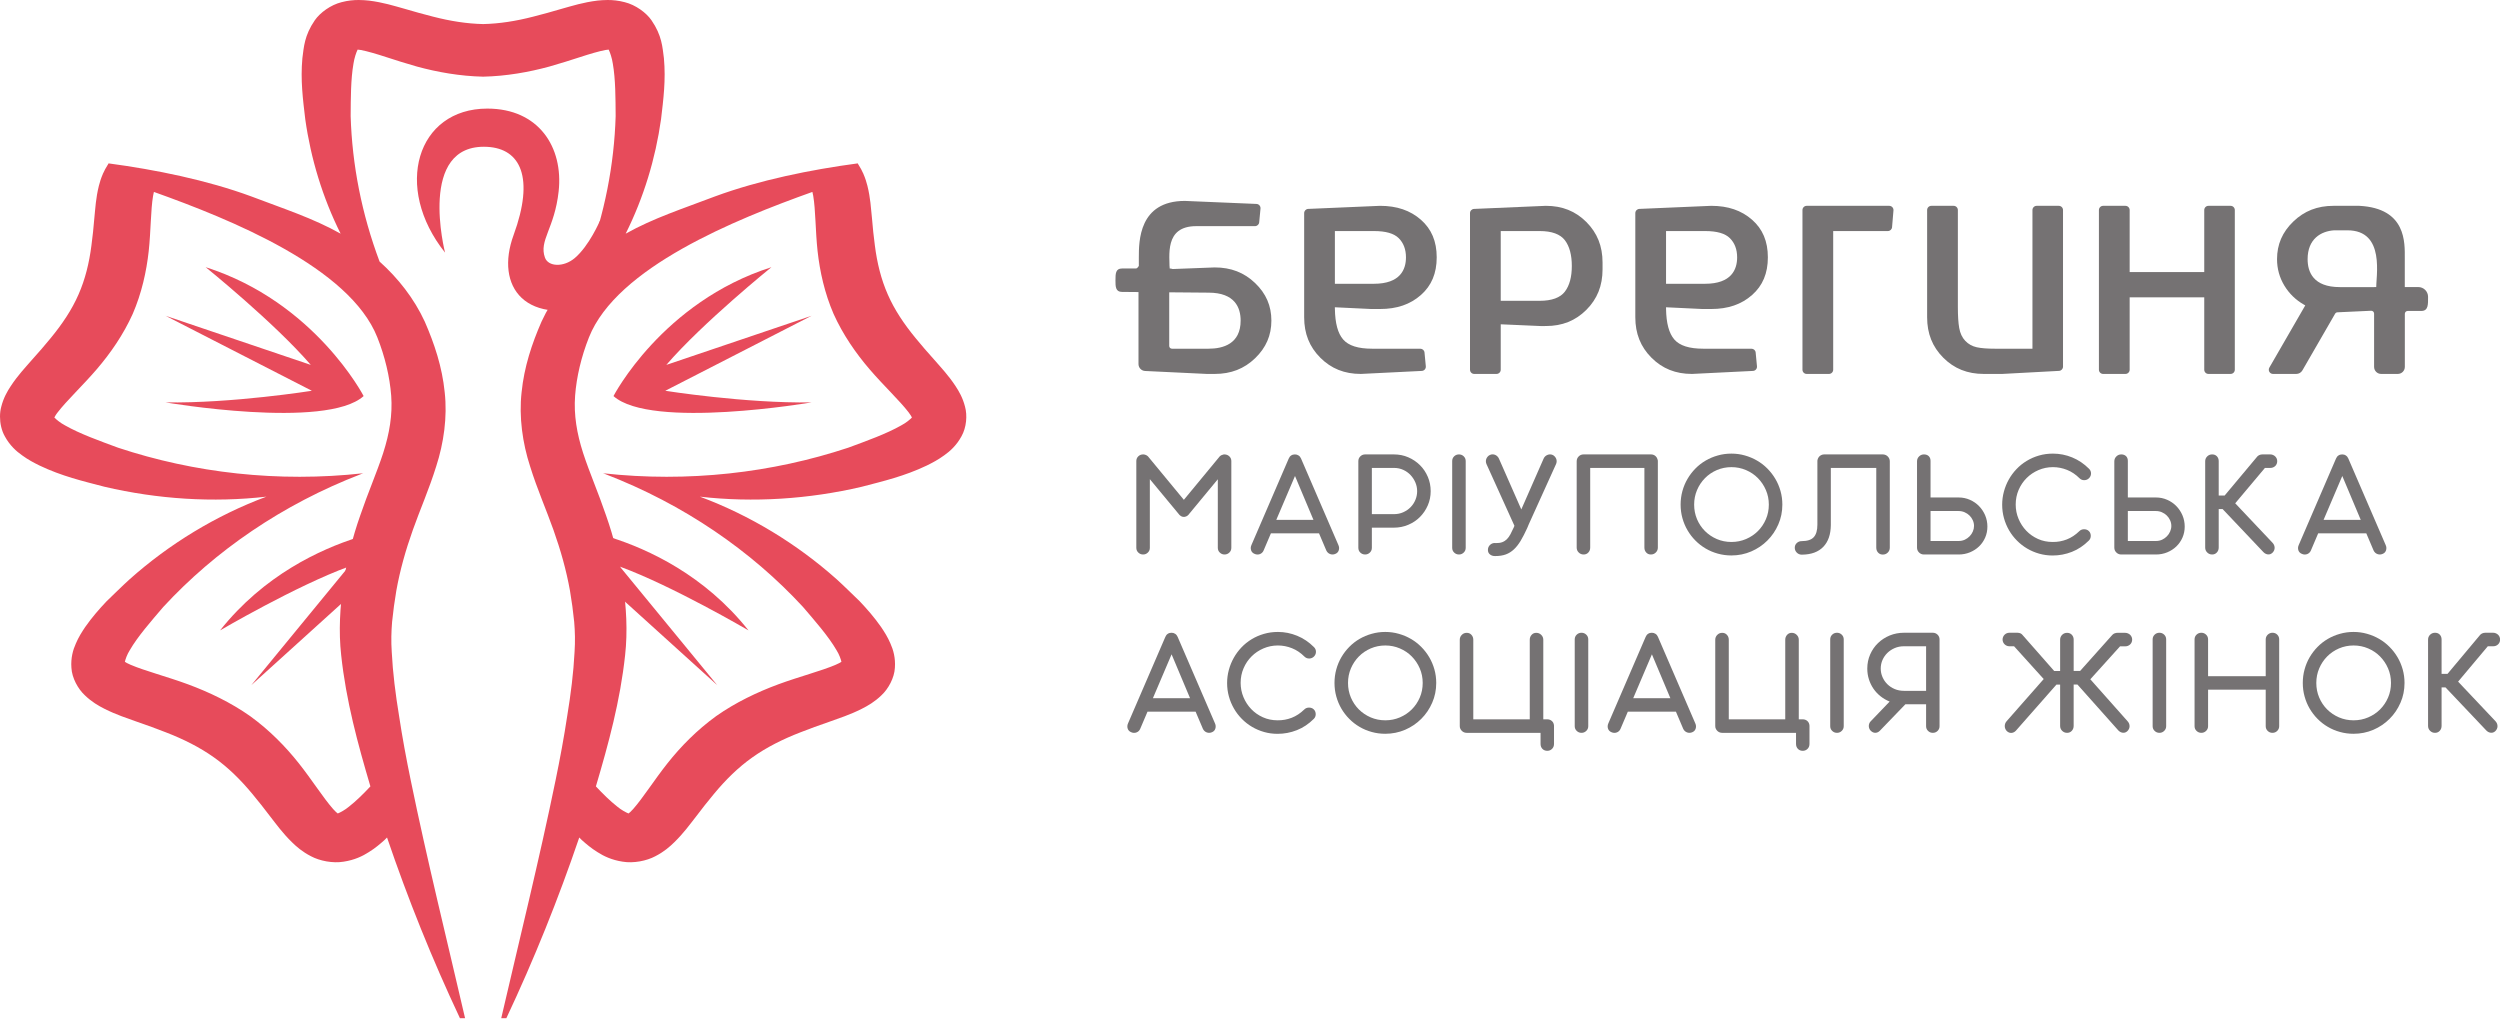 <svg width="199" height="82" viewBox="0 0 199 82" fill="none" xmlns="http://www.w3.org/2000/svg">
<g clip-path="url(#clip0_168_1153)">
<path d="M91.528 38.142V43.608C91.528 43.757 91.475 43.883 91.369 43.984C91.263 44.087 91.138 44.138 90.992 44.138C90.843 44.138 90.715 44.087 90.61 43.984C90.504 43.883 90.451 43.757 90.451 43.608V36.7C90.451 36.549 90.504 36.425 90.61 36.322C90.715 36.221 90.843 36.171 90.992 36.171H91.011C91.152 36.179 91.274 36.23 91.378 36.326L94.235 39.786L97.093 36.326C97.181 36.246 97.279 36.198 97.392 36.177C97.4 36.177 97.411 36.175 97.423 36.173C97.435 36.171 97.445 36.171 97.454 36.171C97.492 36.171 97.52 36.173 97.541 36.177C97.673 36.194 97.786 36.251 97.877 36.347C97.969 36.446 98.014 36.562 98.014 36.7V43.608C98.014 43.757 97.962 43.883 97.855 43.984C97.749 44.087 97.622 44.138 97.473 44.138C97.328 44.138 97.202 44.087 97.096 43.984C96.99 43.883 96.938 43.757 96.938 43.608V38.149L94.646 40.92L94.597 40.983C94.535 41.044 94.476 41.086 94.422 41.106C94.252 41.18 94.092 41.159 93.943 41.037L93.887 40.989L91.528 38.142H91.528Z" fill="#757273"/>
<path d="M101.593 41.38H104.55L103.082 37.888L101.593 41.38ZM104.993 42.452H101.165L100.585 43.814C100.556 43.886 100.516 43.944 100.463 43.995C100.412 44.045 100.353 44.081 100.287 44.107C100.22 44.132 100.15 44.142 100.078 44.14C100.005 44.138 99.934 44.121 99.863 44.087C99.722 44.031 99.63 43.934 99.586 43.799C99.543 43.663 99.552 43.526 99.614 43.386L102.583 36.501C102.629 36.392 102.694 36.309 102.779 36.255C102.864 36.198 102.963 36.171 103.076 36.171C103.183 36.171 103.279 36.198 103.364 36.255C103.45 36.309 103.515 36.389 103.561 36.495L106.536 43.386C106.599 43.522 106.609 43.659 106.568 43.795C106.526 43.932 106.437 44.031 106.299 44.087C106.159 44.15 106.019 44.155 105.88 44.104C105.74 44.052 105.638 43.955 105.572 43.814L104.993 42.452H104.993Z" fill="#757273"/>
<path d="M109.2 37.247V40.926H110.962C111.228 40.926 111.474 40.875 111.7 40.774C111.926 40.672 112.122 40.537 112.286 40.369C112.45 40.201 112.577 40.007 112.668 39.786C112.759 39.568 112.805 39.336 112.805 39.097C112.805 38.859 112.759 38.63 112.665 38.407C112.571 38.187 112.444 37.989 112.282 37.817C112.121 37.644 111.927 37.506 111.703 37.403C111.479 37.3 111.237 37.247 110.975 37.247H109.2V37.247ZM110.95 36.171C111.361 36.171 111.744 36.246 112.098 36.4C112.454 36.553 112.764 36.763 113.029 37.026C113.295 37.289 113.503 37.6 113.655 37.958C113.807 38.312 113.882 38.693 113.882 39.097C113.882 39.498 113.805 39.877 113.652 40.228C113.499 40.581 113.289 40.89 113.026 41.153C112.763 41.418 112.453 41.624 112.095 41.775C111.739 41.926 111.356 42.002 110.95 42.002H109.2V43.608C109.2 43.757 109.148 43.883 109.042 43.984C108.937 44.087 108.811 44.138 108.665 44.138C108.591 44.138 108.52 44.125 108.454 44.098C108.387 44.071 108.329 44.033 108.28 43.984C108.229 43.938 108.191 43.881 108.164 43.818C108.138 43.753 108.124 43.684 108.124 43.608V36.705C108.124 36.555 108.177 36.429 108.283 36.326C108.388 36.223 108.516 36.171 108.665 36.171H110.95Z" fill="#757273"/>
<path d="M116.67 43.608C116.67 43.757 116.617 43.883 116.511 43.984C116.406 44.087 116.28 44.138 116.135 44.138C115.985 44.138 115.857 44.087 115.752 43.984C115.646 43.883 115.594 43.757 115.594 43.608V36.7C115.594 36.549 115.646 36.425 115.752 36.322C115.857 36.221 115.985 36.171 116.135 36.171C116.28 36.171 116.406 36.221 116.511 36.322C116.617 36.425 116.67 36.549 116.67 36.7V43.608Z" fill="#757273"/>
<path d="M121.096 40.551L122.871 36.507C122.932 36.371 123.031 36.272 123.169 36.215C123.306 36.156 123.442 36.154 123.58 36.209C123.646 36.236 123.704 36.278 123.753 36.333C123.804 36.387 123.842 36.446 123.869 36.509C123.897 36.574 123.91 36.642 123.91 36.715C123.91 36.787 123.895 36.861 123.866 36.93L121.687 41.742L121.563 42.04C121.384 42.431 121.212 42.765 121.046 43.043C120.88 43.32 120.701 43.55 120.507 43.73C120.314 43.911 120.1 44.045 119.863 44.132C119.627 44.218 119.349 44.262 119.03 44.262H118.986C118.836 44.262 118.708 44.218 118.6 44.132C118.491 44.045 118.438 43.926 118.438 43.776C118.438 43.618 118.491 43.489 118.6 43.381C118.708 43.276 118.836 43.223 118.986 43.223C119.015 43.223 119.037 43.226 119.054 43.23C119.262 43.234 119.435 43.209 119.577 43.158C119.718 43.106 119.84 43.028 119.944 42.925C120.048 42.82 120.143 42.69 120.228 42.532C120.312 42.374 120.402 42.189 120.498 41.979L120.549 41.853L118.319 36.93C118.291 36.861 118.276 36.787 118.276 36.715C118.276 36.642 118.29 36.574 118.316 36.509C118.343 36.446 118.382 36.388 118.431 36.333C118.481 36.278 118.542 36.236 118.612 36.209C118.679 36.179 118.748 36.164 118.82 36.166C118.893 36.169 118.96 36.183 119.023 36.211C119.085 36.238 119.142 36.278 119.194 36.329C119.246 36.381 119.286 36.44 119.316 36.507L121.096 40.552L121.096 40.551Z" fill="#757273"/>
<path d="M131.965 43.589C131.965 43.742 131.911 43.873 131.803 43.978C131.695 44.086 131.564 44.138 131.411 44.138C131.258 44.138 131.132 44.086 131.038 43.978C130.942 43.873 130.894 43.742 130.894 43.589V37.247H126.58V43.589C126.58 43.742 126.532 43.873 126.434 43.978C126.336 44.086 126.211 44.138 126.058 44.138C125.904 44.138 125.773 44.086 125.665 43.978C125.557 43.873 125.504 43.742 125.504 43.589V36.724C125.504 36.57 125.556 36.44 125.662 36.333C125.767 36.225 125.898 36.171 126.051 36.171H131.417C131.537 36.171 131.643 36.204 131.735 36.269C131.826 36.337 131.89 36.423 131.927 36.532L131.946 36.593L131.959 36.637C131.959 36.646 131.96 36.656 131.962 36.669C131.964 36.681 131.965 36.694 131.965 36.705V43.589V43.589Z" fill="#757273"/>
<path d="M137.823 37.184C137.408 37.184 137.02 37.264 136.658 37.419C136.298 37.575 135.984 37.787 135.716 38.06C135.449 38.332 135.237 38.647 135.084 39.009C134.931 39.37 134.854 39.755 134.854 40.167C134.854 40.581 134.931 40.97 135.084 41.331C135.237 41.691 135.449 42.006 135.716 42.273C135.984 42.54 136.298 42.753 136.658 42.908C137.02 43.063 137.408 43.141 137.823 43.141C138.234 43.141 138.621 43.063 138.984 42.908C139.348 42.752 139.663 42.54 139.931 42.273C140.198 42.006 140.41 41.691 140.565 41.331C140.721 40.97 140.799 40.581 140.799 40.167C140.799 39.755 140.721 39.37 140.565 39.009C140.41 38.647 140.198 38.332 139.931 38.06C139.663 37.787 139.348 37.575 138.984 37.419C138.621 37.264 138.234 37.184 137.823 37.184ZM137.817 36.108C138.19 36.108 138.55 36.156 138.894 36.255C139.238 36.352 139.561 36.488 139.861 36.663C140.163 36.837 140.436 37.047 140.684 37.298C140.93 37.546 141.142 37.821 141.318 38.119C141.495 38.418 141.631 38.739 141.729 39.086C141.827 39.433 141.875 39.793 141.875 40.167C141.875 40.726 141.769 41.252 141.555 41.741C141.342 42.231 141.051 42.66 140.684 43.026C140.316 43.394 139.886 43.684 139.395 43.896C138.903 44.107 138.377 44.214 137.817 44.214C137.444 44.214 137.083 44.165 136.737 44.069C136.39 43.974 136.068 43.837 135.769 43.661C135.47 43.486 135.198 43.274 134.953 43.026C134.709 42.78 134.499 42.507 134.325 42.208C134.151 41.91 134.016 41.588 133.92 41.243C133.825 40.899 133.777 40.541 133.777 40.167C133.777 39.793 133.825 39.433 133.92 39.086C134.016 38.739 134.151 38.418 134.325 38.12C134.5 37.821 134.709 37.546 134.953 37.298C135.198 37.047 135.47 36.837 135.769 36.663C136.068 36.488 136.39 36.352 136.737 36.255C137.083 36.156 137.444 36.108 137.817 36.108L137.817 36.108Z" fill="#757273"/>
<path d="M142.864 43.602C142.864 43.448 142.918 43.322 143.026 43.223C143.134 43.123 143.263 43.074 143.412 43.074C143.861 43.074 144.182 42.969 144.374 42.759C144.567 42.549 144.664 42.218 144.664 41.767V36.711C144.664 36.671 144.666 36.642 144.67 36.624C144.67 36.62 144.671 36.619 144.673 36.619C144.675 36.619 144.676 36.616 144.676 36.612C144.68 36.591 144.684 36.574 144.688 36.559C144.692 36.545 144.698 36.528 144.707 36.507C144.716 36.482 144.724 36.465 144.732 36.456C144.732 36.453 144.733 36.45 144.736 36.448C144.738 36.446 144.739 36.442 144.739 36.438C144.784 36.36 144.846 36.297 144.925 36.248C145.003 36.2 145.091 36.175 145.186 36.171H149.874C149.903 36.171 149.926 36.173 149.943 36.177C150.079 36.194 150.195 36.253 150.288 36.358C150.381 36.461 150.428 36.583 150.428 36.724V43.589C150.428 43.747 150.374 43.879 150.267 43.984C150.158 44.091 150.028 44.144 149.874 44.144C149.716 44.144 149.59 44.092 149.494 43.984C149.398 43.879 149.351 43.747 149.351 43.589V37.247H145.734V41.804C145.725 42.547 145.526 43.12 145.134 43.528C144.742 43.934 144.18 44.142 143.45 44.15H143.412C143.263 44.15 143.134 44.096 143.026 43.989C142.918 43.881 142.864 43.751 142.864 43.602H142.864Z" fill="#757273"/>
<path d="M153.671 40.678V43.062H155.925C156.095 43.062 156.254 43.026 156.401 42.959C156.548 42.889 156.676 42.799 156.783 42.687C156.892 42.576 156.977 42.448 157.039 42.305C157.101 42.162 157.132 42.015 157.132 41.865C157.132 41.708 157.1 41.559 157.036 41.415C156.972 41.27 156.883 41.144 156.772 41.035C156.66 40.926 156.529 40.838 156.379 40.774C156.23 40.709 156.072 40.678 155.906 40.678H153.671ZM153.149 44.138C152.995 44.138 152.864 44.086 152.756 43.978C152.648 43.873 152.595 43.742 152.595 43.589V36.724C152.595 36.57 152.648 36.44 152.756 36.333C152.864 36.225 152.995 36.171 153.149 36.171C153.306 36.171 153.433 36.217 153.528 36.309C153.624 36.404 153.671 36.53 153.671 36.688V39.599H155.912C156.227 39.599 156.525 39.662 156.802 39.784C157.081 39.906 157.324 40.072 157.531 40.285C157.738 40.497 157.901 40.743 158.02 41.023C158.137 41.302 158.197 41.6 158.197 41.916C158.197 42.231 158.137 42.523 158.02 42.792C157.901 43.063 157.738 43.297 157.531 43.497C157.324 43.696 157.081 43.852 156.802 43.967C156.525 44.081 156.227 44.138 155.912 44.138H153.149Z" fill="#757273"/>
<path d="M166.289 37.316C166.393 37.419 166.445 37.543 166.445 37.686C166.445 37.829 166.393 37.956 166.289 38.062C166.185 38.166 166.059 38.22 165.91 38.222C165.76 38.225 165.633 38.172 165.529 38.069C165.231 37.77 164.899 37.548 164.537 37.403C164.173 37.258 163.799 37.184 163.413 37.184C163.006 37.184 162.622 37.264 162.261 37.419C161.901 37.575 161.586 37.785 161.318 38.054C161.05 38.321 160.839 38.634 160.683 38.996C160.528 39.357 160.45 39.746 160.45 40.16C160.45 40.558 160.524 40.938 160.674 41.296C160.823 41.655 161.029 41.972 161.291 42.246C161.552 42.519 161.862 42.738 162.221 42.9C162.58 43.062 162.971 43.141 163.394 43.141C163.784 43.146 164.158 43.078 164.515 42.939C164.872 42.801 165.206 42.58 165.518 42.277C165.567 42.227 165.625 42.189 165.691 42.164C165.758 42.139 165.825 42.128 165.894 42.128C165.962 42.128 166.029 42.139 166.096 42.162C166.162 42.185 166.221 42.221 166.27 42.271C166.324 42.319 166.364 42.378 166.389 42.447C166.413 42.517 166.426 42.584 166.426 42.654C166.426 42.721 166.413 42.788 166.389 42.853C166.364 42.916 166.327 42.973 166.276 43.024C165.87 43.429 165.42 43.732 164.926 43.926C164.432 44.121 163.92 44.218 163.388 44.218C163.019 44.218 162.663 44.169 162.321 44.073C161.978 43.976 161.659 43.839 161.363 43.665C161.065 43.49 160.795 43.28 160.55 43.032C160.305 42.786 160.095 42.513 159.921 42.212C159.747 41.91 159.611 41.588 159.517 41.247C159.421 40.905 159.373 40.545 159.373 40.173C159.373 39.816 159.419 39.469 159.511 39.13C159.602 38.792 159.731 38.472 159.899 38.172C160.067 37.871 160.271 37.594 160.512 37.342C160.753 37.087 161.024 36.869 161.325 36.688C161.625 36.505 161.951 36.362 162.302 36.261C162.652 36.158 163.025 36.108 163.419 36.108C163.942 36.108 164.451 36.208 164.945 36.41C165.439 36.612 165.887 36.913 166.289 37.316L166.289 37.316Z" fill="#757273"/>
<path d="M169.376 40.678V43.062H171.63C171.8 43.062 171.959 43.026 172.106 42.959C172.253 42.889 172.382 42.799 172.489 42.687C172.597 42.576 172.682 42.448 172.744 42.305C172.806 42.162 172.838 42.015 172.838 41.865C172.838 41.708 172.805 41.559 172.741 41.415C172.677 41.27 172.588 41.144 172.477 41.035C172.365 40.926 172.234 40.838 172.084 40.774C171.935 40.709 171.777 40.678 171.611 40.678H169.376ZM168.854 44.138C168.7 44.138 168.569 44.086 168.462 43.978C168.353 43.873 168.3 43.742 168.3 43.589V36.724C168.3 36.57 168.353 36.44 168.462 36.333C168.569 36.225 168.7 36.171 168.854 36.171C169.011 36.171 169.137 36.217 169.233 36.309C169.329 36.404 169.376 36.53 169.376 36.688V39.599H171.617C171.933 39.599 172.23 39.662 172.508 39.784C172.786 39.906 173.029 40.072 173.236 40.285C173.443 40.497 173.606 40.743 173.725 41.023C173.843 41.302 173.903 41.6 173.903 41.916C173.903 42.231 173.843 42.523 173.725 42.792C173.606 43.063 173.443 43.297 173.236 43.497C173.029 43.696 172.786 43.852 172.508 43.967C172.23 44.081 171.933 44.138 171.617 44.138H168.854Z" fill="#757273"/>
<path d="M176.609 39.444H177.082L179.691 36.326C179.749 36.276 179.8 36.24 179.847 36.221C179.925 36.187 180.005 36.171 180.083 36.171H180.718C180.793 36.171 180.863 36.185 180.929 36.215C180.996 36.242 181.054 36.282 181.104 36.328C181.153 36.377 181.193 36.434 181.223 36.496C181.251 36.562 181.266 36.631 181.266 36.705C181.266 36.864 181.213 36.993 181.107 37.096C181.001 37.196 180.871 37.247 180.718 37.247H180.288L177.923 40.062L180.899 43.211C180.952 43.268 180.992 43.333 181.02 43.4C181.047 43.469 181.061 43.539 181.061 43.608C181.061 43.679 181.046 43.747 181.017 43.814C180.988 43.881 180.946 43.94 180.893 43.995C180.784 44.098 180.664 44.144 180.531 44.132C180.399 44.119 180.277 44.06 180.17 43.951L176.92 40.522H176.609V43.583C176.609 43.739 176.561 43.869 176.463 43.976C176.365 44.083 176.24 44.138 176.087 44.138C175.933 44.138 175.802 44.086 175.695 43.978C175.587 43.873 175.533 43.743 175.533 43.589V36.717C175.533 36.564 175.587 36.436 175.695 36.329C175.802 36.223 175.933 36.171 176.087 36.171C176.245 36.171 176.371 36.221 176.466 36.322C176.562 36.425 176.609 36.551 176.609 36.705V39.444L176.609 39.444Z" fill="#757273"/>
<path d="M184.957 41.38H187.914L186.446 37.888L184.957 41.38ZM188.357 42.452H184.528L183.949 43.814C183.92 43.886 183.88 43.944 183.827 43.995C183.776 44.045 183.717 44.081 183.651 44.107C183.584 44.132 183.514 44.142 183.442 44.14C183.369 44.138 183.297 44.121 183.227 44.087C183.086 44.031 182.994 43.934 182.949 43.799C182.907 43.663 182.916 43.526 182.978 43.386L185.947 36.501C185.993 36.392 186.058 36.309 186.143 36.255C186.228 36.198 186.327 36.171 186.439 36.171C186.547 36.171 186.644 36.198 186.728 36.255C186.813 36.309 186.879 36.389 186.925 36.495L189.9 43.386C189.963 43.522 189.972 43.659 189.932 43.795C189.89 43.932 189.801 44.031 189.663 44.087C189.523 44.15 189.383 44.155 189.244 44.104C189.104 44.052 189.002 43.955 188.936 43.814L188.357 42.452H188.357Z" fill="#757273"/>
<path d="M91.771 55.576H94.728L93.259 52.084L91.771 55.576ZM95.17 56.648H91.342L90.762 58.01C90.733 58.082 90.693 58.14 90.641 58.191C90.589 58.241 90.53 58.277 90.464 58.302C90.397 58.327 90.327 58.338 90.255 58.336C90.182 58.334 90.111 58.317 90.04 58.283C89.899 58.226 89.807 58.13 89.763 57.995C89.72 57.859 89.729 57.722 89.791 57.581L92.761 50.697C92.806 50.587 92.871 50.505 92.956 50.451C93.041 50.394 93.14 50.367 93.253 50.367C93.36 50.367 93.457 50.394 93.542 50.451C93.627 50.505 93.692 50.585 93.738 50.69L96.713 57.581C96.776 57.718 96.785 57.855 96.744 57.991C96.704 58.128 96.614 58.226 96.477 58.283C96.336 58.346 96.196 58.35 96.057 58.3C95.918 58.247 95.815 58.151 95.749 58.01L95.17 56.648H95.17Z" fill="#757273"/>
<path d="M104.594 51.512C104.698 51.615 104.75 51.739 104.75 51.882C104.75 52.025 104.698 52.151 104.594 52.258C104.49 52.361 104.364 52.416 104.215 52.418C104.065 52.42 103.938 52.368 103.834 52.265C103.536 51.966 103.205 51.743 102.842 51.598C102.478 51.453 102.104 51.38 101.718 51.38C101.312 51.38 100.928 51.46 100.566 51.615C100.206 51.771 99.891 51.981 99.624 52.25C99.355 52.517 99.144 52.83 98.989 53.192C98.833 53.553 98.755 53.942 98.755 54.356C98.755 54.754 98.83 55.134 98.979 55.492C99.128 55.851 99.334 56.168 99.596 56.442C99.857 56.715 100.167 56.934 100.526 57.095C100.885 57.257 101.276 57.337 101.699 57.337C102.089 57.341 102.464 57.274 102.82 57.135C103.177 56.996 103.511 56.776 103.823 56.473C103.872 56.423 103.93 56.385 103.996 56.36C104.064 56.334 104.131 56.324 104.199 56.324C104.268 56.324 104.335 56.334 104.401 56.358C104.467 56.381 104.526 56.416 104.575 56.467C104.629 56.515 104.669 56.574 104.694 56.644C104.719 56.713 104.731 56.78 104.731 56.849C104.731 56.917 104.719 56.984 104.694 57.049C104.669 57.112 104.632 57.169 104.582 57.219C104.175 57.625 103.725 57.928 103.231 58.121C102.737 58.317 102.225 58.413 101.693 58.413C101.324 58.413 100.968 58.365 100.626 58.268C100.284 58.172 99.964 58.035 99.668 57.861C99.37 57.686 99.1 57.476 98.855 57.228C98.61 56.982 98.4 56.708 98.227 56.408C98.052 56.105 97.916 55.784 97.822 55.443C97.726 55.1 97.678 54.741 97.678 54.369C97.678 54.012 97.724 53.665 97.816 53.326C97.907 52.988 98.037 52.668 98.205 52.368C98.373 52.067 98.577 51.79 98.817 51.537C99.058 51.283 99.329 51.064 99.63 50.883C99.93 50.701 100.256 50.558 100.607 50.457C100.958 50.354 101.331 50.303 101.725 50.303C102.247 50.303 102.756 50.404 103.25 50.606C103.744 50.808 104.192 51.109 104.594 51.512L104.594 51.512Z" fill="#757273"/>
<path d="M110.272 51.38C109.856 51.38 109.469 51.46 109.107 51.615C108.746 51.771 108.432 51.983 108.164 52.256C107.897 52.528 107.686 52.843 107.532 53.204C107.379 53.566 107.302 53.951 107.302 54.363C107.302 54.777 107.379 55.166 107.532 55.527C107.686 55.887 107.897 56.202 108.164 56.469C108.432 56.736 108.746 56.948 109.107 57.104C109.469 57.259 109.856 57.337 110.272 57.337C110.682 57.337 111.069 57.259 111.432 57.104C111.796 56.948 112.111 56.736 112.379 56.469C112.646 56.202 112.858 55.887 113.014 55.527C113.17 55.166 113.247 54.777 113.247 54.363C113.247 53.951 113.17 53.566 113.014 53.204C112.858 52.843 112.646 52.528 112.379 52.256C112.111 51.983 111.796 51.771 111.432 51.615C111.069 51.46 110.682 51.38 110.272 51.38ZM110.265 50.303C110.638 50.303 110.998 50.352 111.343 50.451C111.686 50.547 112.009 50.684 112.31 50.858C112.611 51.033 112.884 51.243 113.132 51.493C113.379 51.741 113.59 52.017 113.767 52.315C113.943 52.614 114.08 52.935 114.178 53.282C114.275 53.629 114.324 53.989 114.324 54.363C114.324 54.922 114.218 55.447 114.003 55.937C113.79 56.427 113.5 56.856 113.132 57.222C112.765 57.589 112.335 57.88 111.843 58.092C111.351 58.302 110.825 58.409 110.265 58.409C109.892 58.409 109.532 58.361 109.186 58.264C108.839 58.17 108.516 58.033 108.217 57.856C107.918 57.682 107.647 57.47 107.402 57.222C107.157 56.976 106.948 56.703 106.773 56.404C106.599 56.105 106.464 55.784 106.369 55.439C106.273 55.094 106.226 54.737 106.226 54.363C106.226 53.989 106.273 53.629 106.369 53.282C106.464 52.935 106.599 52.614 106.773 52.315C106.948 52.017 107.157 51.741 107.402 51.493C107.647 51.243 107.918 51.033 108.217 50.858C108.516 50.684 108.839 50.547 109.186 50.451C109.532 50.352 109.892 50.303 110.265 50.303L110.265 50.303Z" fill="#757273"/>
<path d="M117.274 57.258H121.769V50.926C121.769 50.772 121.818 50.642 121.915 50.535C122.013 50.425 122.137 50.373 122.286 50.373C122.44 50.373 122.571 50.425 122.681 50.535C122.791 50.642 122.846 50.772 122.846 50.926V57.258H123.158C123.307 57.258 123.432 57.304 123.534 57.396C123.636 57.49 123.691 57.615 123.699 57.768V59.217C123.699 59.374 123.647 59.507 123.543 59.61C123.439 59.713 123.313 59.765 123.164 59.765C123.006 59.765 122.877 59.713 122.777 59.61C122.678 59.507 122.628 59.374 122.628 59.217V58.334H116.752C116.619 58.334 116.504 58.294 116.406 58.216C116.309 58.136 116.243 58.037 116.211 57.918C116.211 57.909 116.209 57.901 116.207 57.894C116.205 57.888 116.204 57.882 116.204 57.873C116.2 57.852 116.198 57.821 116.198 57.779V50.926C116.198 50.772 116.252 50.642 116.36 50.535C116.467 50.425 116.598 50.373 116.752 50.373C116.905 50.373 117.03 50.425 117.128 50.535C117.226 50.642 117.274 50.772 117.274 50.926V57.258Z" fill="#757273"/>
<path d="M126.425 57.804C126.425 57.953 126.372 58.079 126.266 58.18C126.161 58.283 126.034 58.334 125.889 58.334C125.74 58.334 125.612 58.283 125.507 58.18C125.401 58.079 125.348 57.953 125.348 57.804V50.896C125.348 50.745 125.401 50.621 125.507 50.518C125.612 50.417 125.74 50.367 125.889 50.367C126.034 50.367 126.161 50.417 126.266 50.518C126.372 50.621 126.425 50.745 126.425 50.896V57.804Z" fill="#757273"/>
<path d="M130.004 55.576H132.961L131.492 52.084L130.004 55.576ZM133.403 56.648H129.575L128.995 58.01C128.966 58.082 128.926 58.14 128.874 58.191C128.822 58.241 128.763 58.277 128.697 58.302C128.63 58.327 128.56 58.338 128.488 58.336C128.415 58.334 128.344 58.317 128.273 58.283C128.132 58.226 128.04 58.13 127.996 57.995C127.953 57.859 127.962 57.722 128.024 57.581L130.994 50.697C131.039 50.587 131.104 50.505 131.189 50.451C131.274 50.394 131.373 50.367 131.486 50.367C131.593 50.367 131.689 50.394 131.775 50.451C131.86 50.505 131.925 50.585 131.971 50.69L134.946 57.581C135.009 57.718 135.019 57.855 134.977 57.991C134.937 58.128 134.847 58.226 134.71 58.283C134.569 58.346 134.429 58.35 134.29 58.3C134.151 58.247 134.048 58.151 133.982 58.01L133.403 56.648H133.403Z" fill="#757273"/>
<path d="M137.611 57.258H142.106V50.926C142.106 50.772 142.154 50.642 142.252 50.535C142.349 50.425 142.473 50.373 142.623 50.373C142.776 50.373 142.907 50.425 143.018 50.535C143.127 50.642 143.183 50.772 143.183 50.926V57.258H143.494C143.643 57.258 143.768 57.304 143.87 57.396C143.972 57.49 144.027 57.615 144.035 57.768V59.217C144.035 59.374 143.984 59.507 143.88 59.61C143.776 59.713 143.65 59.765 143.5 59.765C143.343 59.765 143.213 59.713 143.113 59.61C143.015 59.507 142.964 59.374 142.964 59.217V58.334H137.088C136.955 58.334 136.84 58.294 136.742 58.216C136.645 58.136 136.58 58.037 136.547 57.918C136.547 57.909 136.546 57.901 136.544 57.894C136.542 57.888 136.541 57.882 136.541 57.873C136.536 57.852 136.534 57.821 136.534 57.779V50.926C136.534 50.772 136.588 50.642 136.696 50.535C136.803 50.425 136.935 50.373 137.088 50.373C137.242 50.373 137.367 50.425 137.465 50.535C137.562 50.642 137.611 50.772 137.611 50.926V57.258Z" fill="#757273"/>
<path d="M146.761 57.804C146.761 57.953 146.708 58.079 146.602 58.18C146.497 58.283 146.371 58.334 146.226 58.334C146.076 58.334 145.948 58.283 145.843 58.18C145.737 58.079 145.685 57.953 145.685 57.804V50.896C145.685 50.745 145.737 50.621 145.843 50.518C145.948 50.417 146.077 50.367 146.226 50.367C146.371 50.367 146.497 50.417 146.602 50.518C146.708 50.621 146.761 50.745 146.761 50.896V57.804Z" fill="#757273"/>
<path d="M149.706 53.217C149.706 53.455 149.753 53.68 149.846 53.896C149.94 54.11 150.069 54.3 150.233 54.462C150.397 54.623 150.591 54.752 150.817 54.848C151.043 54.943 151.291 54.991 151.562 54.991H153.317V51.443H151.543C151.285 51.443 151.044 51.491 150.821 51.586C150.597 51.682 150.401 51.811 150.236 51.972C150.07 52.134 149.94 52.322 149.846 52.536C149.753 52.748 149.706 52.977 149.706 53.217V53.217ZM153.317 56.061H151.668L149.632 58.172C149.528 58.275 149.411 58.329 149.28 58.331C149.149 58.334 149.03 58.281 148.922 58.178C148.868 58.128 148.828 58.071 148.801 58.004C148.774 57.938 148.759 57.869 148.757 57.802C148.755 57.732 148.767 57.665 148.792 57.596C148.816 57.528 148.856 57.465 148.91 57.413L150.416 55.844C150.155 55.739 149.915 55.601 149.694 55.426C149.474 55.252 149.286 55.052 149.13 54.825C148.975 54.6 148.854 54.35 148.767 54.079C148.679 53.807 148.636 53.52 148.636 53.217C148.636 52.815 148.713 52.439 148.867 52.09C149.02 51.741 149.229 51.441 149.495 51.184C149.76 50.93 150.071 50.73 150.425 50.583C150.781 50.438 151.161 50.366 151.568 50.366H153.852C154.002 50.366 154.128 50.419 154.233 50.522C154.336 50.625 154.388 50.751 154.388 50.9V57.804C154.388 57.953 154.336 58.079 154.233 58.18C154.128 58.283 154.002 58.334 153.852 58.334C153.703 58.334 153.577 58.283 153.473 58.18C153.369 58.079 153.317 57.953 153.317 57.804V56.061V56.061Z" fill="#757273"/>
<path d="M169.165 50.373C169.241 50.373 169.312 50.388 169.381 50.417C169.449 50.444 169.508 50.484 169.558 50.53C169.607 50.579 169.646 50.636 169.676 50.699C169.705 50.764 169.72 50.833 169.72 50.907C169.72 51.064 169.665 51.195 169.558 51.298C169.45 51.398 169.319 51.449 169.165 51.449H168.755L166.389 54.071L169.352 57.407C169.406 57.463 169.447 57.529 169.474 57.596C169.5 57.665 169.514 57.734 169.514 57.804C169.514 57.876 169.499 57.943 169.471 58.01C169.441 58.077 169.399 58.136 169.346 58.191C169.239 58.294 169.118 58.34 168.985 58.327C168.852 58.315 168.732 58.256 168.624 58.147L165.362 54.487H165.063V57.779C165.063 57.934 165.014 58.065 164.917 58.172C164.819 58.279 164.693 58.334 164.54 58.334C164.386 58.334 164.256 58.281 164.148 58.174C164.041 58.069 163.986 57.938 163.986 57.785V54.493H163.694L160.462 58.166C160.36 58.273 160.241 58.332 160.108 58.34C159.975 58.348 159.853 58.298 159.74 58.191C159.687 58.136 159.647 58.075 159.62 58.008C159.592 57.938 159.579 57.869 159.579 57.798C159.579 57.728 159.591 57.659 159.616 57.589C159.642 57.522 159.68 57.459 159.734 57.4L162.679 54.052L160.32 51.443H159.94C159.866 51.443 159.796 51.428 159.731 51.398C159.667 51.371 159.611 51.331 159.564 51.285C159.515 51.237 159.478 51.18 159.448 51.117C159.419 51.052 159.405 50.982 159.405 50.907C159.405 50.833 159.419 50.762 159.448 50.696C159.478 50.629 159.515 50.572 159.564 50.524C159.611 50.478 159.667 50.438 159.731 50.41C159.796 50.381 159.866 50.367 159.94 50.367H160.581C160.602 50.367 160.62 50.367 160.637 50.369C160.654 50.37 160.673 50.375 160.693 50.379C160.805 50.392 160.899 50.438 160.973 50.522L163.513 53.41H163.986V50.919C163.986 50.766 164.041 50.638 164.148 50.53C164.256 50.425 164.386 50.373 164.54 50.373C164.694 50.373 164.819 50.425 164.917 50.528C165.014 50.631 165.064 50.76 165.064 50.913V53.404H165.58L168.089 50.596L168.176 50.503C168.242 50.444 168.31 50.411 168.381 50.398C168.406 50.39 168.431 50.383 168.456 50.379C168.481 50.375 168.508 50.373 168.536 50.373H169.165H169.165Z" fill="#757273"/>
<path d="M172.427 57.804C172.427 57.953 172.374 58.079 172.268 58.18C172.163 58.283 172.037 58.334 171.892 58.334C171.742 58.334 171.614 58.283 171.509 58.18C171.403 58.079 171.35 57.953 171.35 57.804V50.896C171.35 50.745 171.403 50.621 171.509 50.518C171.614 50.417 171.742 50.367 171.892 50.367C172.037 50.367 172.163 50.417 172.268 50.518C172.374 50.621 172.427 50.745 172.427 50.896V57.804Z" fill="#757273"/>
<path d="M175.763 53.827H180.351V50.896C180.351 50.821 180.366 50.751 180.394 50.686C180.424 50.623 180.464 50.566 180.513 50.518C180.563 50.472 180.62 50.434 180.684 50.406C180.748 50.379 180.818 50.367 180.893 50.367C181.042 50.367 181.168 50.417 181.269 50.518C181.371 50.621 181.423 50.745 181.423 50.896V57.804C181.423 57.953 181.37 58.079 181.266 58.18C181.163 58.283 181.036 58.334 180.886 58.334C180.737 58.334 180.611 58.283 180.507 58.18C180.403 58.079 180.351 57.953 180.351 57.804V54.897H175.763V57.804C175.763 57.953 175.711 58.079 175.604 58.18C175.499 58.283 175.373 58.334 175.228 58.334C175.079 58.334 174.951 58.283 174.845 58.18C174.739 58.079 174.687 57.953 174.687 57.804V50.896C174.687 50.745 174.739 50.621 174.845 50.518C174.951 50.417 175.079 50.367 175.228 50.367C175.373 50.367 175.499 50.417 175.604 50.518C175.711 50.621 175.763 50.745 175.763 50.896V53.827Z" fill="#757273"/>
<path d="M187.348 51.38C186.933 51.38 186.545 51.46 186.183 51.615C185.823 51.771 185.508 51.983 185.24 52.256C184.973 52.528 184.762 52.843 184.609 53.204C184.455 53.566 184.378 53.951 184.378 54.363C184.378 54.777 184.455 55.166 184.609 55.527C184.762 55.887 184.973 56.202 185.24 56.469C185.508 56.736 185.823 56.948 186.183 57.104C186.545 57.259 186.933 57.337 187.348 57.337C187.759 57.337 188.146 57.259 188.508 57.104C188.872 56.948 189.187 56.736 189.455 56.469C189.722 56.202 189.934 55.887 190.09 55.527C190.246 55.166 190.323 54.777 190.323 54.363C190.323 53.951 190.246 53.566 190.09 53.204C189.934 52.843 189.722 52.528 189.455 52.256C189.187 51.983 188.872 51.771 188.508 51.615C188.146 51.46 187.759 51.38 187.348 51.38ZM187.341 50.303C187.715 50.303 188.074 50.352 188.419 50.451C188.763 50.547 189.085 50.684 189.386 50.858C189.688 51.033 189.961 51.243 190.208 51.493C190.455 51.741 190.666 52.017 190.843 52.315C191.019 52.614 191.156 52.935 191.254 53.282C191.351 53.629 191.4 53.989 191.4 54.363C191.4 54.922 191.294 55.447 191.079 55.937C190.866 56.427 190.576 56.856 190.208 57.222C189.841 57.589 189.411 57.88 188.919 58.092C188.427 58.302 187.902 58.409 187.341 58.409C186.968 58.409 186.607 58.361 186.262 58.264C185.915 58.17 185.592 58.033 185.294 57.856C184.994 57.682 184.723 57.47 184.478 57.222C184.233 56.976 184.024 56.703 183.849 56.404C183.675 56.105 183.54 55.784 183.445 55.439C183.349 55.094 183.302 54.737 183.302 54.363C183.302 53.989 183.349 53.629 183.445 53.282C183.54 52.935 183.675 52.614 183.849 52.315C184.024 52.017 184.233 51.741 184.478 51.493C184.723 51.243 184.994 51.033 185.294 50.858C185.592 50.684 185.915 50.547 186.262 50.451C186.607 50.352 186.968 50.303 187.341 50.303L187.341 50.303Z" fill="#757273"/>
<path d="M194.35 53.639H194.823L197.432 50.522C197.49 50.472 197.542 50.436 197.588 50.417C197.667 50.383 197.746 50.367 197.825 50.367H198.459C198.534 50.367 198.605 50.381 198.671 50.411C198.737 50.438 198.796 50.478 198.845 50.524C198.894 50.572 198.935 50.629 198.964 50.693C198.981 50.732 198.993 50.773 199 50.815V50.995C198.983 51.112 198.932 51.21 198.848 51.291C198.742 51.393 198.613 51.443 198.459 51.443H198.029L195.665 54.258L198.64 57.407C198.694 57.464 198.734 57.529 198.761 57.596C198.788 57.665 198.802 57.734 198.802 57.804C198.802 57.876 198.787 57.943 198.758 58.01C198.73 58.077 198.687 58.136 198.634 58.191C198.526 58.294 198.406 58.34 198.272 58.327C198.14 58.315 198.019 58.256 197.912 58.147L194.662 54.718H194.35V57.779C194.35 57.934 194.302 58.065 194.204 58.172C194.107 58.279 193.981 58.334 193.828 58.334C193.675 58.334 193.543 58.281 193.436 58.174C193.328 58.069 193.274 57.938 193.274 57.785V50.913C193.274 50.76 193.328 50.631 193.436 50.524C193.543 50.419 193.675 50.367 193.828 50.367C193.986 50.367 194.112 50.417 194.208 50.518C194.303 50.621 194.35 50.747 194.35 50.901V53.64L194.35 53.639Z" fill="#757273"/>
<path d="M99.907 22.531C99.036 21.694 97.983 21.287 96.691 21.287L93.342 21.415C93.272 21.398 93.206 21.372 93.132 21.372H93.07V21.213H90.6C90.572 21.301 90.504 21.372 90.407 21.372H89.31C88.797 21.372 88.792 21.791 88.792 22.304H88.79C88.79 22.817 88.797 23.236 89.31 23.236L96.198 23.295C98.311 23.295 98.755 24.505 98.755 25.52C98.755 27.369 97.365 27.757 96.198 27.757H93.287C93.168 27.757 93.07 27.66 93.07 27.54V22.577C93.07 22.457 92.974 22.36 92.854 22.36H90.84C90.72 22.36 90.624 22.457 90.624 22.577V28.979C90.624 29.273 90.855 29.516 91.149 29.53L96.088 29.766L96.69 29.765C97.983 29.765 99.035 29.356 99.907 28.515C100.779 27.674 101.202 26.694 101.202 25.52C101.202 24.345 100.779 23.367 99.907 22.531L99.907 22.531Z" fill="#757273"/>
<path d="M106.257 18.392H109.359C110.311 18.392 110.96 18.579 111.344 18.963C111.723 19.343 111.915 19.855 111.915 20.484C111.915 21.444 111.472 22.589 109.359 22.589H106.257V18.392V18.392ZM109.85 24.597C111.19 24.597 112.254 24.232 113.104 23.483C113.95 22.736 114.362 21.756 114.362 20.484C114.362 19.212 113.95 18.234 113.104 17.492C112.254 16.747 111.19 16.384 109.85 16.384L104.13 16.629C103.951 16.638 103.811 16.785 103.811 16.964V25.253C103.811 26.554 104.232 27.609 105.099 28.476C105.966 29.343 107.02 29.765 108.322 29.765L113.179 29.525C113.27 29.52 113.355 29.478 113.415 29.409C113.475 29.34 113.503 29.249 113.495 29.158L113.391 28.061C113.375 27.889 113.23 27.757 113.057 27.757H109.226C108.101 27.757 107.345 27.516 106.915 27.021C106.49 26.53 106.275 25.731 106.257 24.578L106.255 24.459L109.167 24.598L109.85 24.597V24.597Z" fill="#757273"/>
<path d="M93.099 21.521C93.12 20.381 92.652 18.001 95.22 18.001H99.897C100.071 18.001 100.215 17.87 100.232 17.697L100.336 16.6C100.344 16.509 100.315 16.418 100.256 16.35C100.196 16.28 100.111 16.238 100.02 16.233L94.317 15.993C90.651 15.993 90.651 19.204 90.651 20.505V21.521H93.099L93.099 21.521Z" fill="#757273"/>
<path d="M124.568 23.208V23.209C124.199 23.697 123.522 23.944 122.56 23.944H119.458V18.392H122.56C123.522 18.392 124.198 18.64 124.568 19.127C124.932 19.607 125.117 20.296 125.117 21.175C125.117 22.046 124.932 22.73 124.568 23.208ZM123.051 16.384L117.332 16.63C117.153 16.638 117.012 16.786 117.012 16.965V29.43C117.012 29.615 117.162 29.765 117.347 29.765H119.122C119.308 29.765 119.458 29.615 119.458 29.43V25.814L122.632 25.953L123.051 25.952C124.353 25.952 125.407 25.53 126.275 24.663C127.142 23.795 127.563 22.741 127.563 21.441V20.896C127.563 19.596 127.142 18.542 126.275 17.673C125.407 16.806 124.353 16.384 123.051 16.384L123.051 16.384Z" fill="#757273"/>
<path d="M132.617 18.392H135.719C136.671 18.392 137.321 18.579 137.704 18.963C138.083 19.343 138.276 19.855 138.276 20.484C138.276 21.444 137.833 22.589 135.719 22.589H132.617V18.392V18.392ZM136.211 24.597C137.551 24.597 138.615 24.232 139.465 23.483C140.311 22.736 140.722 21.756 140.722 20.484C140.722 19.213 140.311 18.234 139.465 17.492C138.615 16.747 137.551 16.384 136.211 16.384L130.49 16.629C130.312 16.638 130.171 16.785 130.171 16.964V25.253C130.171 26.554 130.592 27.608 131.459 28.476C132.326 29.343 133.38 29.765 134.683 29.765L139.54 29.525C139.631 29.52 139.716 29.478 139.776 29.409C139.835 29.34 139.864 29.249 139.855 29.158L139.751 28.061C139.736 27.889 139.59 27.757 139.417 27.757H135.586C134.461 27.757 133.705 27.516 133.275 27.021C132.851 26.53 132.635 25.732 132.617 24.578L132.616 24.459L135.527 24.598L136.211 24.597V24.597Z" fill="#757273"/>
<path d="M150.385 16.384H143.811C143.626 16.384 143.476 16.535 143.476 16.72V29.43C143.476 29.615 143.626 29.765 143.811 29.765H145.587C145.772 29.765 145.922 29.615 145.922 29.43V18.392H150.273C150.448 18.392 150.593 18.259 150.608 18.085L150.72 16.748C150.728 16.654 150.695 16.562 150.632 16.493C150.569 16.424 150.479 16.384 150.385 16.384H150.385Z" fill="#757273"/>
<path d="M163.88 16.384H162.118C161.933 16.384 161.783 16.535 161.783 16.72V27.757H158.814C158.179 27.757 157.7 27.72 157.349 27.642H157.348C156.987 27.562 156.679 27.39 156.434 27.13C156.189 26.872 156.028 26.529 155.954 26.11C155.881 25.702 155.846 25.153 155.846 24.43V16.72C155.846 16.535 155.695 16.384 155.51 16.384H153.735C153.549 16.384 153.399 16.535 153.399 16.72V25.253C153.399 26.554 153.821 27.608 154.687 28.476C155.554 29.343 156.608 29.765 157.911 29.765L159.377 29.765L163.899 29.522C164.076 29.513 164.216 29.366 164.216 29.187V16.72C164.216 16.535 164.066 16.384 163.88 16.384H163.88Z" fill="#757273"/>
<path d="M177.555 16.384H175.793C175.608 16.384 175.458 16.535 175.458 16.72V21.659H169.521V16.72C169.521 16.535 169.37 16.384 169.185 16.384H167.41C167.224 16.384 167.074 16.535 167.074 16.72V29.43C167.074 29.615 167.224 29.765 167.41 29.765H169.185C169.37 29.765 169.521 29.615 169.521 29.43V23.667H175.458V29.43C175.458 29.615 175.608 29.765 175.793 29.765H177.555C177.741 29.765 177.891 29.615 177.891 29.43V16.72C177.891 16.535 177.741 16.384 177.555 16.384Z" fill="#757273"/>
<path d="M193.274 23.625C193.274 23.199 192.925 22.85 192.498 22.85H188.978V22.854H186.255C184.131 22.854 183.686 21.645 183.686 20.63C183.686 19.013 184.754 18.397 185.806 18.333H186.852C189.904 18.333 189.119 22.005 189.139 23.075H191.421V20.567C191.421 19.346 191.571 16.577 187.8 16.384L185.843 16.384H185.743C184.463 16.384 183.418 16.794 182.547 17.635C181.675 18.475 181.252 19.454 181.252 20.63C181.252 21.386 181.448 22.093 181.833 22.732C182.22 23.372 182.748 23.884 183.4 24.253L183.499 24.309L180.64 29.262C180.581 29.366 180.581 29.494 180.64 29.598C180.701 29.701 180.812 29.765 180.932 29.765H182.783C182.984 29.765 183.17 29.658 183.27 29.484L185.874 24.973C185.913 24.906 185.983 24.863 186.059 24.86L188.74 24.736C188.87 24.73 188.978 24.833 188.978 24.962V29.203C188.978 29.514 189.23 29.765 189.54 29.765H190.863C191.174 29.765 191.425 29.514 191.425 29.203V24.978C191.425 24.853 191.527 24.752 191.652 24.752H192.729C193.309 24.752 193.273 24.225 193.274 23.625H193.274Z" fill="#757273"/>
<path d="M71.737 33.862C70.561 34.532 68.991 35.093 67.513 35.639C61.47 37.641 54.776 38.422 48.002 37.672C48.063 37.696 48.128 37.712 48.19 37.736C48.181 37.734 48.172 37.733 48.163 37.731C54.441 40.148 59.798 43.849 63.918 48.312C64.892 49.452 65.943 50.645 66.588 51.756C66.811 52.111 66.936 52.488 66.978 52.679C66.921 52.717 66.768 52.816 66.519 52.917C65.396 53.399 63.617 53.86 61.956 54.471C60.267 55.096 58.552 55.916 57.007 57.002C55.48 58.108 54.193 59.419 53.131 60.758C52.087 62.074 51.174 63.526 50.397 64.403C50.228 64.599 50.084 64.713 50.031 64.753C49.833 64.673 49.453 64.475 49.121 64.195C48.554 63.749 47.99 63.19 47.433 62.597C48.438 59.201 49.37 55.79 49.76 52.141C49.863 51.226 49.89 50.232 49.851 49.266C49.813 48.339 49.725 47.409 49.59 46.482C49.322 44.629 48.861 42.781 48.241 41.027C47.645 39.266 46.92 37.609 46.415 36.057C45.915 34.499 45.666 33.032 45.778 31.502C45.892 29.985 46.276 28.381 46.882 26.852C49.091 21.283 58.531 17.469 64.667 15.277C64.702 15.439 64.729 15.569 64.734 15.596C64.924 16.704 64.905 18.375 65.079 19.985C65.26 21.623 65.641 23.341 66.353 24.987C67.09 26.623 68.115 28.111 69.234 29.412C70.333 30.691 71.614 31.895 72.323 32.818C72.484 33.021 72.562 33.177 72.59 33.235C72.448 33.383 72.129 33.656 71.737 33.862L71.737 33.862ZM30.503 36.057C29.997 37.609 29.273 39.266 28.676 41.027C28.056 42.781 27.595 44.629 27.327 46.482C27.192 47.409 27.104 48.339 27.066 49.266C27.027 50.233 27.054 51.226 27.157 52.141C27.547 55.791 28.479 59.201 29.484 62.597C28.927 63.19 28.363 63.749 27.796 64.195C27.465 64.475 27.084 64.673 26.886 64.753C26.833 64.713 26.689 64.6 26.52 64.403C25.743 63.526 24.83 62.074 23.786 60.759C22.724 59.419 21.437 58.108 19.91 57.002C18.366 55.917 16.65 55.096 14.961 54.471C13.301 53.86 11.522 53.399 10.399 52.918C10.149 52.816 9.996 52.718 9.94 52.68C9.981 52.488 10.107 52.111 10.329 51.757C10.974 50.645 12.025 49.453 12.999 48.312C17.119 43.85 22.476 40.148 28.754 37.732C28.745 37.733 28.737 37.735 28.728 37.736C28.789 37.712 28.854 37.696 28.915 37.672C22.141 38.422 15.447 37.642 9.404 35.639C7.926 35.093 6.356 34.533 5.18 33.862C4.788 33.656 4.469 33.383 4.327 33.235C4.355 33.178 4.433 33.021 4.594 32.819C5.303 31.896 6.584 30.691 7.683 29.413C8.802 28.112 9.827 26.624 10.564 24.988C11.276 23.342 11.657 21.624 11.838 19.985C12.012 18.375 11.994 16.705 12.184 15.596C12.188 15.569 12.215 15.44 12.25 15.277C18.386 17.47 27.827 21.284 30.035 26.852C30.641 28.382 31.025 29.985 31.14 31.502C31.251 33.033 31.002 34.499 30.502 36.057L30.503 36.057ZM76.816 32.37C76.637 31.665 76.337 31.153 76.06 30.731C75.492 29.872 74.919 29.271 74.385 28.657C73.85 28.056 73.346 27.489 72.886 26.918C71.955 25.787 71.194 24.646 70.668 23.441C70.137 22.238 69.817 20.937 69.639 19.537C69.54 18.837 69.475 18.113 69.407 17.344C69.326 16.567 69.29 15.775 69.049 14.798C68.977 14.509 68.878 14.188 68.728 13.844C68.729 13.844 68.731 13.843 68.733 13.842L68.701 13.785C68.607 13.577 68.499 13.363 68.351 13.137C68.348 13.132 68.343 13.126 68.339 13.121L68.276 13.005C64.54 13.505 60.449 14.333 56.911 15.636C54.367 16.606 52.015 17.359 49.804 18.601C51.233 15.738 52.177 12.639 52.62 9.484C52.807 7.901 53.006 6.378 52.848 4.638C52.731 3.761 52.697 2.829 51.856 1.61C51.44 1.01 50.595 0.387 49.722 0.172C49.222 0.04 48.773 -0 48.369 0C48.075 0 47.806 0.023 47.559 0.047C46.409 0.191 45.566 0.463 44.75 0.689C43.939 0.923 43.184 1.144 42.441 1.326C41.073 1.679 39.754 1.888 38.459 1.916C37.163 1.888 35.845 1.679 34.476 1.326C33.733 1.144 32.978 0.923 32.167 0.689C31.351 0.463 30.508 0.191 29.359 0.047C29.112 0.023 28.842 0 28.548 0C28.145 -0 27.695 0.04 27.195 0.172C26.322 0.387 25.477 1.01 25.061 1.61C24.221 2.829 24.187 3.761 24.069 4.638C23.911 6.378 24.11 7.901 24.298 9.484C24.74 12.639 25.684 15.737 27.113 18.6C24.902 17.359 22.55 16.606 20.006 15.636C16.468 14.333 12.377 13.505 8.642 13.005L8.578 13.121C8.574 13.126 8.569 13.132 8.566 13.137C8.419 13.363 8.31 13.577 8.216 13.785L8.184 13.842C8.186 13.843 8.188 13.844 8.189 13.844C8.039 14.188 7.941 14.509 7.868 14.798C7.627 15.775 7.591 16.567 7.511 17.344C7.442 18.113 7.378 18.837 7.278 19.537C7.1 20.937 6.78 22.238 6.25 23.441C5.724 24.646 4.963 25.787 4.032 26.918C3.571 27.489 3.068 28.056 2.532 28.657C1.998 29.271 1.425 29.872 0.858 30.731C0.58 31.153 0.28 31.665 0.102 32.37C0.036 32.607 0.001 32.877 1.21695e-05 33.157C-0.001 33.694 0.121 34.271 0.387 34.737C0.773 35.449 1.3 35.925 1.764 36.248C2.242 36.598 2.697 36.834 3.146 37.056C4.921 37.905 6.595 38.296 8.316 38.745C12.541 39.736 16.959 40.022 21.205 39.534C17.195 41.027 13.473 43.3 10.323 46.106C9.694 46.675 9.099 47.275 8.484 47.862C7.895 48.486 7.324 49.136 6.785 49.906C6.52 50.301 6.256 50.71 6.036 51.23C5.814 51.72 5.625 52.37 5.685 53.162C5.728 53.96 6.203 54.833 6.753 55.343C7.299 55.873 7.843 56.181 8.317 56.421C9.286 56.909 10.117 57.166 10.919 57.458C11.716 57.737 12.467 58 13.182 58.286C14.618 58.84 15.908 59.489 17.034 60.291C18.163 61.09 19.158 62.075 20.093 63.203C20.568 63.764 21.026 64.362 21.512 64.996C22.011 65.634 22.485 66.301 23.235 67.037C23.604 67.397 24.062 67.803 24.759 68.159C25.436 68.523 26.486 68.736 27.355 68.589C28.222 68.459 28.878 68.139 29.354 67.831C29.862 67.517 30.242 67.192 30.606 66.867C30.679 66.8 30.738 66.732 30.808 66.665C32.471 71.552 34.398 76.348 36.611 81.049H37.02C35.551 74.709 33.988 68.416 32.697 62.123C32.342 60.406 32.023 58.687 31.764 56.974C31.484 55.267 31.266 53.555 31.183 51.899C31.127 51.058 31.145 50.286 31.212 49.493C31.295 48.662 31.408 47.837 31.547 47.02C31.839 45.383 32.291 43.791 32.862 42.185C33.43 40.578 34.154 38.948 34.726 37.107C35.317 35.281 35.621 33.201 35.397 31.213C35.196 29.214 34.585 27.37 33.812 25.602C32.959 23.755 31.692 22.146 30.213 20.819C28.79 17.025 28.028 13.114 27.912 9.242C27.922 7.822 27.918 6.321 28.137 5.063C28.205 4.617 28.355 4.172 28.468 3.949C28.526 3.953 28.609 3.96 28.72 3.98C29.223 4.074 29.967 4.291 30.733 4.542C31.504 4.789 32.327 5.058 33.188 5.298C34.822 5.744 36.614 6.062 38.459 6.103C40.303 6.062 42.094 5.744 43.729 5.298C44.59 5.058 45.413 4.789 46.185 4.542C46.95 4.291 47.695 4.074 48.197 3.98C48.308 3.96 48.391 3.953 48.45 3.949C48.562 4.172 48.712 4.617 48.78 5.063C49 6.321 48.995 7.822 49.006 9.242C48.889 13.114 48.128 17.025 46.704 20.819C45.225 22.146 43.958 23.755 43.105 25.602C42.332 27.37 41.722 29.214 41.52 31.213C41.296 33.201 41.6 35.281 42.191 37.107C42.763 38.948 43.487 40.578 44.056 42.185C44.626 43.791 45.078 45.383 45.37 47.02C45.509 47.837 45.622 48.662 45.705 49.493C45.773 50.286 45.79 51.058 45.735 51.899C45.651 53.555 45.434 55.267 45.153 56.974C44.895 58.687 44.575 60.406 44.221 62.123C42.929 68.416 41.367 74.709 39.898 81.049H40.306C42.519 76.348 44.446 71.552 46.109 66.665C46.179 66.732 46.238 66.8 46.311 66.867C46.675 67.192 47.055 67.517 47.563 67.831C48.04 68.139 48.695 68.459 49.562 68.589C50.431 68.736 51.481 68.523 52.158 68.159C52.856 67.803 53.313 67.397 53.682 67.037C54.432 66.301 54.906 65.634 55.406 64.996C55.891 64.362 56.35 63.764 56.824 63.203C57.759 62.075 58.754 61.09 59.884 60.291C61.01 59.489 62.3 58.84 63.735 58.286C64.45 58 65.201 57.737 65.998 57.458C66.801 57.166 67.631 56.909 68.6 56.421C69.074 56.181 69.618 55.873 70.165 55.343C70.714 54.833 71.189 53.96 71.233 53.162C71.292 52.37 71.103 51.72 70.881 51.23C70.661 50.71 70.398 50.301 70.132 49.906C69.593 49.136 69.022 48.486 68.433 47.862C67.818 47.275 67.223 46.675 66.594 46.106C63.444 43.3 59.722 41.027 55.712 39.534C59.958 40.022 64.376 39.736 68.602 38.745C70.322 38.296 71.996 37.905 73.772 37.056C74.221 36.834 74.675 36.598 75.153 36.248C75.617 35.925 76.144 35.449 76.53 34.737C76.935 34.027 77.008 33.059 76.816 32.37V32.37Z" fill="#E74B5B"/>
<path d="M28.945 31.527C28.945 31.527 25.076 24.042 16.371 21.267C16.371 21.267 21.838 25.682 24.739 29.046L13.175 25.135L24.824 31.106C24.824 31.106 18.474 32.115 13.175 32.031C13.175 32.031 25.959 34.218 28.945 31.527H28.945Z" fill="#E74B5B"/>
<path d="M28.929 46.459L28.464 42.782C25.509 43.718 21.006 45.776 17.517 50.18C17.517 50.18 23.58 46.627 27.753 45.103L20.006 54.537L28.929 46.459V46.459Z" fill="#E74B5B"/>
<path d="M48.167 46.459L48.633 42.782C51.587 43.718 56.09 45.776 59.579 50.18C59.579 50.18 53.516 46.627 49.343 45.103L57.09 54.537L48.167 46.459V46.459Z" fill="#E74B5B"/>
<path d="M48.834 31.527C48.834 31.527 52.703 24.042 61.407 21.267C61.407 21.267 55.941 25.682 53.039 29.046L64.603 25.135L52.955 31.106C52.955 31.106 59.305 32.115 64.603 32.031C64.603 32.031 51.82 34.218 48.834 31.527H48.834Z" fill="#E74B5B"/>
<path d="M47.754 17.573C47.754 17.573 46.909 19.562 45.752 20.541C44.861 21.294 43.64 21.237 43.378 20.506C42.885 19.135 44.141 18.206 44.468 15.232C44.855 11.716 42.881 8.644 38.793 8.644C33.176 8.644 31.281 14.916 35.426 20.107C35.426 20.107 33.188 11.399 38.779 11.689C41.432 11.827 42.563 14.124 40.881 18.713C39.386 22.791 41.756 26.178 47.927 24.121L47.754 17.573V17.573Z" fill="#E74B5B"/>
</g>
<defs>
<clipPath id="clip0_168_1153">
<rect width="199" height="81.049" fill="white"/>
</clipPath>
</defs>
</svg>
